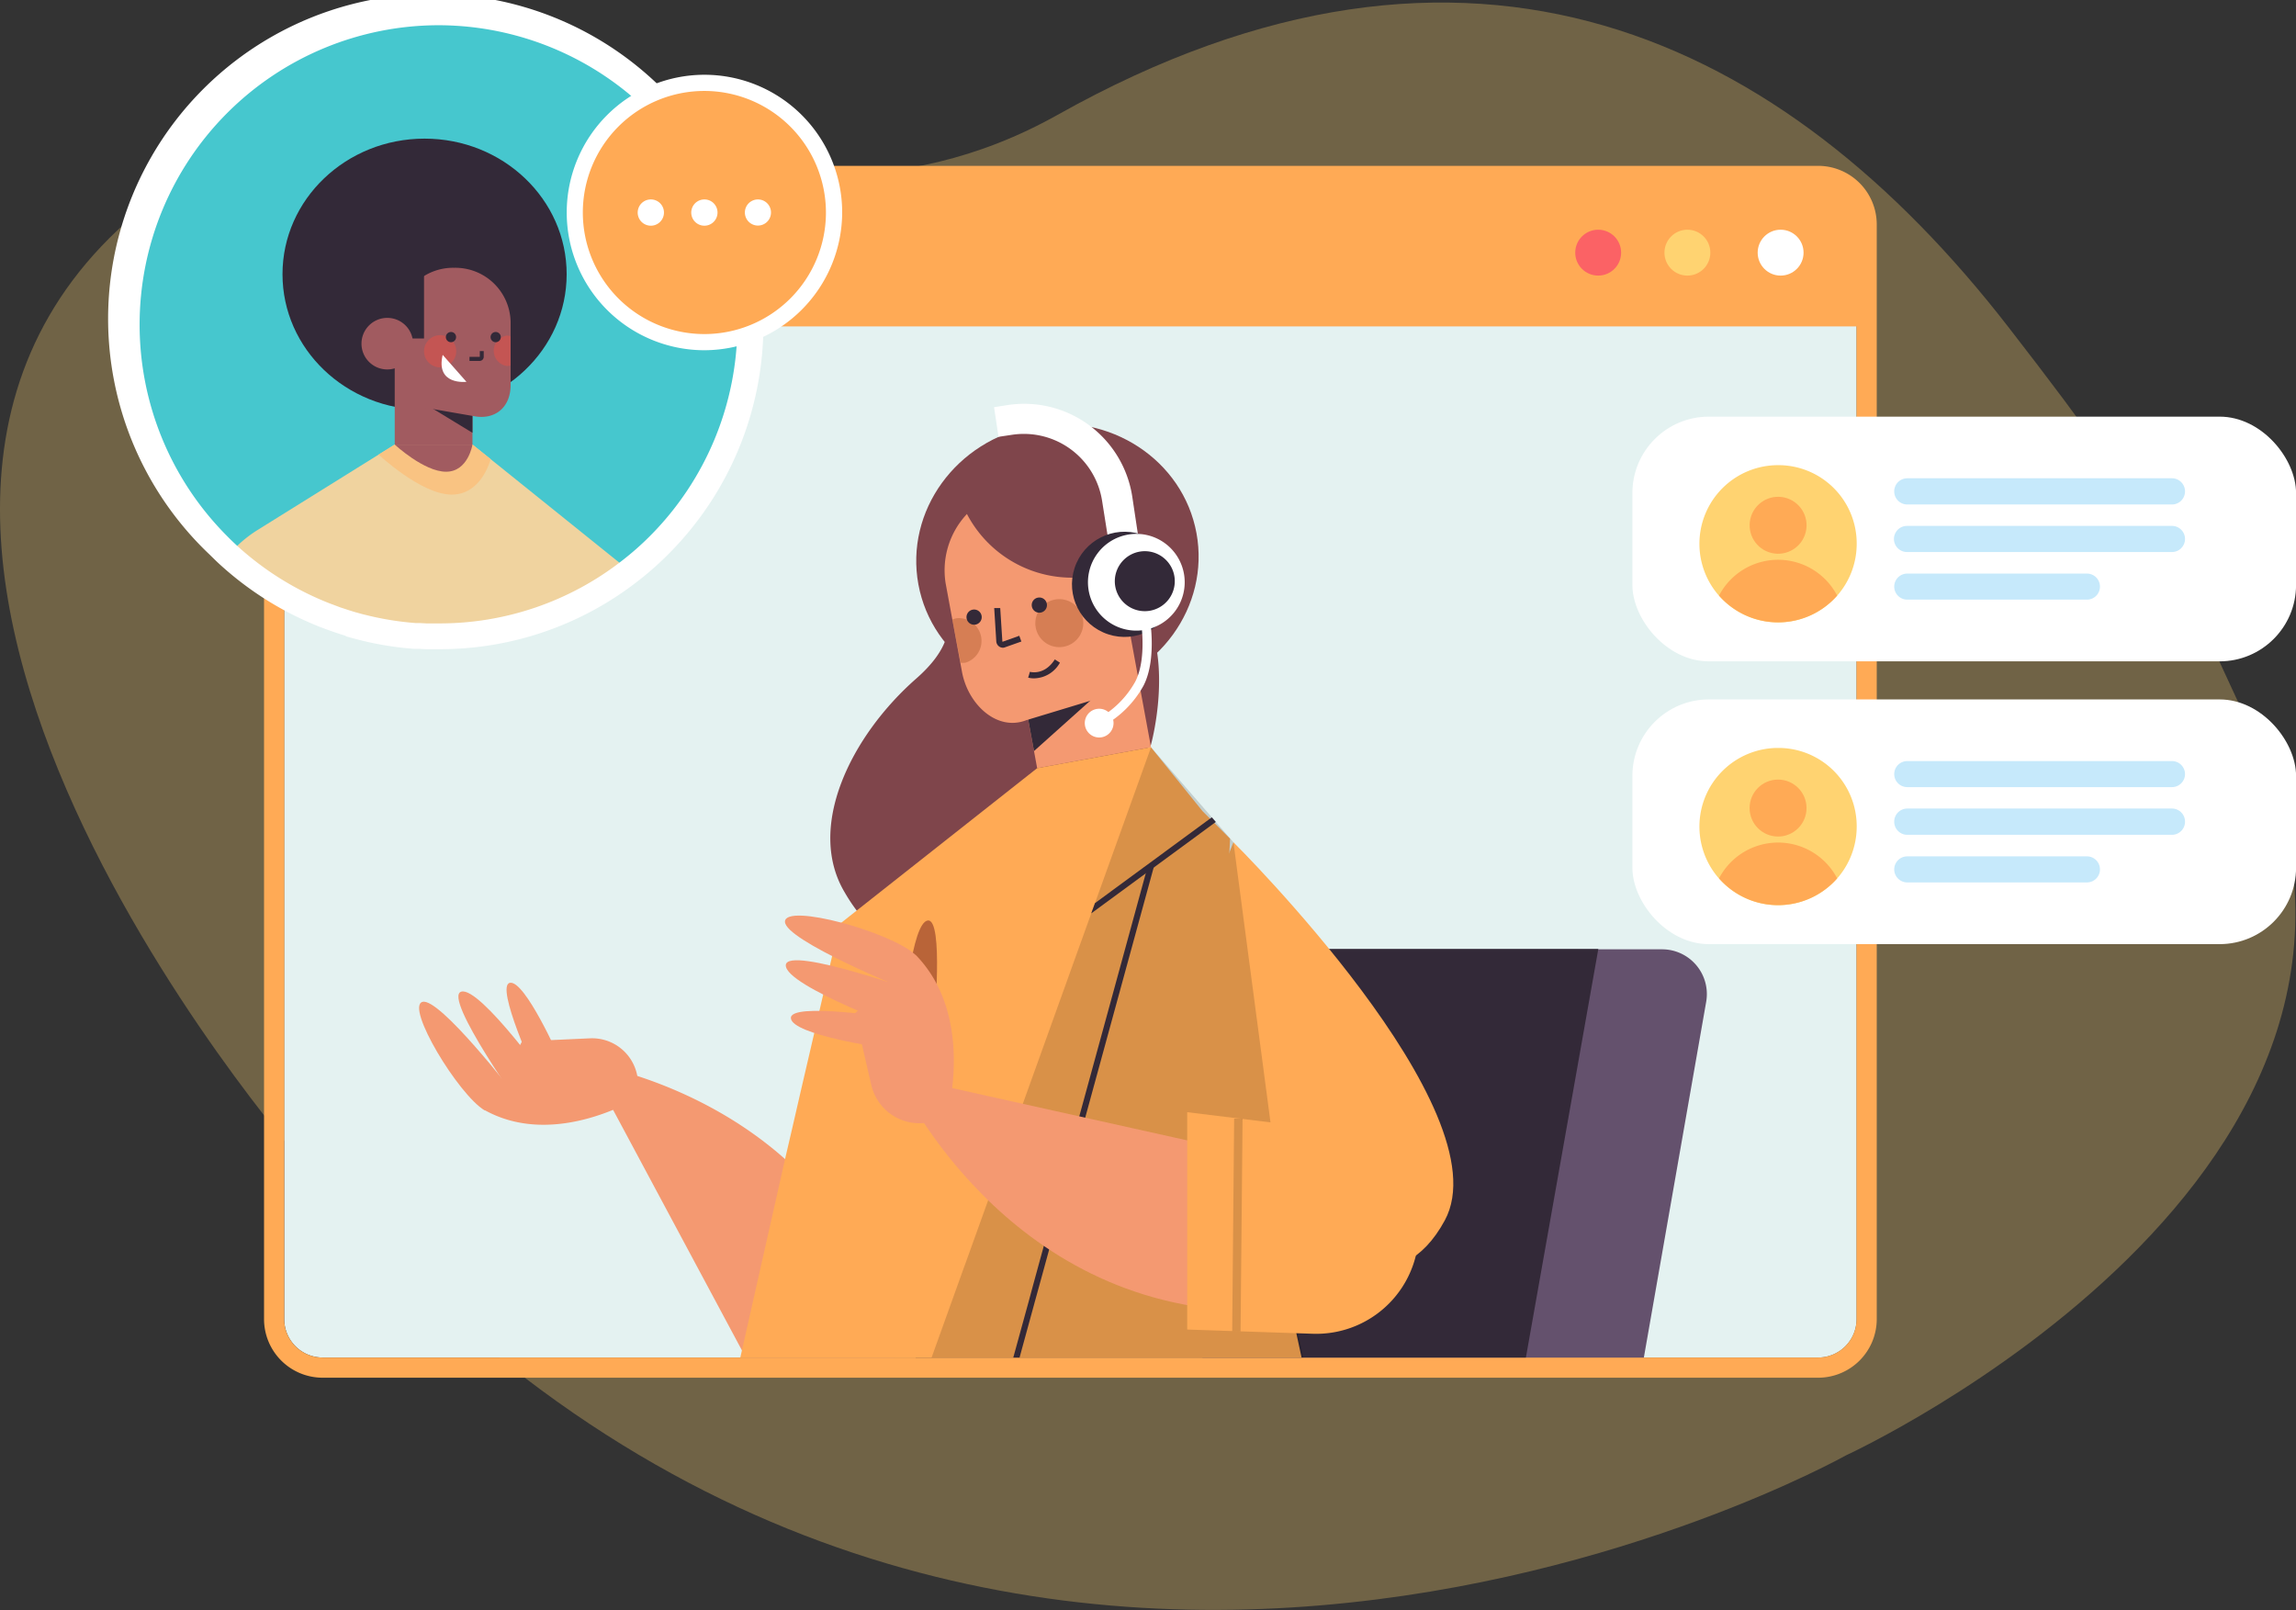 <svg xmlns="http://www.w3.org/2000/svg" viewBox="0 0 332.25 232.97"><rect x="0" y="0" width="332.25" height="232.97" fill="#333333" stroke="none"/><defs><style>.cls-1{isolation:isolate;}.cls-2,.cls-5{fill:#ffd371;}.cls-2{opacity:0.3;}.cls-3{fill:#e4f2f1;}.cls-4{fill:#fa5;}.cls-6{fill:#fff;}.cls-7{fill:#fb6265;}.cls-8{fill:#64516d;}.cls-9{fill:#332938;}.cls-10{fill:#7f454b;}.cls-11{fill:#f49971;}.cls-12,.cls-15{fill:#b96438;}.cls-12{opacity:0.5;}.cls-13{fill:#fc7465;}.cls-14{opacity:0.15;mix-blend-mode:multiply;}.cls-16{fill:#c6e9fb;}.cls-17{fill:#46c7ce;}.cls-18{fill:#f0d39f;}.cls-19{fill:#f9c382;}.cls-20{fill:#a15b60;}.cls-21{fill:#c45553;}</style></defs><g class="cls-1"><g id="Layer_2" data-name="Layer 2"><g id="Option_1" data-name="Option 1"><path class="cls-2" d="M43.6,168S-40.89,71.88,25.36,26.62c39.21-26.79,81.32,16,127.68-10C212.86-16.95,258.2,5.52,290.61,47.3c24.32,31.35,23.63,34,35.29,58.6,30.23,63.86-58.76,104.69-58.76,104.69S138.8,282.69,43.6,168Z"/><path class="cls-3" d="M46.68,26.93a5.56,5.56,0,0,0-5.55,5.55V190.89a5.56,5.56,0,0,0,5.55,5.55H263.11a5.56,5.56,0,0,0,5.55-5.55V32.48a5.56,5.56,0,0,0-5.55-5.55Z"/><path class="cls-4" d="M39.67,47.23H270.12V39.76c0-3.93.28-9.8-2.3-12.38s-8-1.91-12-1.91H54c-3.89,0-9.77.22-12.35,2.75s-1.94,7.54-1.94,11.54Z"/><path class="cls-4" d="M38.21,190.89V32.48A8.48,8.48,0,0,1,46.68,24H263.11a8.48,8.48,0,0,1,8.47,8.47V190.89a8.48,8.48,0,0,1-8.47,8.47H46.68A8.48,8.48,0,0,1,38.21,190.89Zm8.47-164a5.56,5.56,0,0,0-5.55,5.55V190.89a5.56,5.56,0,0,0,5.55,5.55H263.11a5.56,5.56,0,0,0,5.55-5.55V32.48a5.56,5.56,0,0,0-5.55-5.55Z"/><circle class="cls-5" cx="244.18" cy="36.56" r="3.32"/><circle class="cls-6" cx="257.67" cy="36.56" r="3.32"/><circle class="cls-7" cx="231.27" cy="36.56" r="3.32"/><path class="cls-8" d="M246.88,145.07l-9,51.37H174l.7-3.95.07-.38,3.42-19.27.27-1.55.44-2.48.85-4.8.37-2,1.61-9.11.47-2.62,2.29-12.91h56A6.48,6.48,0,0,1,246.88,145.07Z"/><path class="cls-9" d="M231.29,137.32l-10.48,59.12H132.5l2.79-15.87,1.85-10.46,4.34-24.72a10,10,0,0,1,9.83-8.07Z"/><path class="cls-10" d="M134.11,84.93s7.95,4.95-1.52,13.26-16,21.58-10.32,31a24.66,24.66,0,0,0,14.39,11.34l29.89-32.75S177.26,69.4,134.11,84.93Z"/><ellipse class="cls-10" cx="153.02" cy="80.86" rx="20.46" ry="19.52" transform="translate(-12.12 29.06) rotate(-10.44)"/><rect class="cls-11" x="148.18" y="90.32" width="16.75" height="19.49" transform="translate(-15.54 30.02) rotate(-10.44)"/><polygon class="cls-9" points="148.72 103.75 158.63 100.62 149.63 108.68 148.72 103.75"/><path class="cls-11" d="M148.5,104.22l15.83-4.8L160.74,80a11.89,11.89,0,0,0-14.05-9.21h0a11.89,11.89,0,0,0-9.85,13.61l2.37,12.83C140.07,101.91,144.25,105.87,148.5,104.22Z"/><path class="cls-12" d="M137.81,89.66,139,95.89a2.24,2.24,0,0,0,.73,0,3.3,3.3,0,0,0-1.19-6.44A2.34,2.34,0,0,0,137.81,89.66Z"/><path class="cls-10" d="M158.24,83.31l3.62-.67-3.11-16.87-20.49,3.78h0A17.16,17.16,0,0,0,158.24,83.31Z"/><circle class="cls-13" cx="162.55" cy="86.42" r="5.54"/><path class="cls-12" d="M149.87,90.76a3.47,3.47,0,1,0,2.79-4A3.48,3.48,0,0,0,149.87,90.76Z"/><path class="cls-9" d="M149.63,98.16a3.4,3.4,0,0,1-.85-.1l.26-.84-.13.42.12-.42c.09,0,2.09.58,3.61-1.8l.74.47A4.37,4.37,0,0,1,149.63,98.16Z"/><path class="cls-9" d="M149.32,87.76a1.1,1.1,0,1,0,.88-1.28A1.09,1.09,0,0,0,149.32,87.76Z"/><path class="cls-9" d="M139.88,89.5a1.1,1.1,0,1,0,.88-1.28A1.1,1.1,0,0,0,139.88,89.5Z"/><path class="cls-9" d="M145.15,93.73a1,1,0,0,1-.54-.16,1,1,0,0,1-.44-.76l-.3-4.82.87,0,.31,4.82.28.5L144.7,93l2.8-1,.3.83-2.32.82A1,1,0,0,1,145.15,93.73Z"/><path class="cls-11" d="M129.37,196.44H107.92l-22.8-42.56s32.65,4.89,42.78,35.62A29.44,29.44,0,0,1,129.37,196.44Z"/><path class="cls-11" d="M77.6,155.68s-6-13-3.82-13.46,7.23,11,7.23,11Z"/><path class="cls-11" d="M75.54,150.7l9.83-.45a6.65,6.65,0,0,1,6.88,5.61l.43,2.77s-12.22,7.76-22.56,2Z"/><path class="cls-11" d="M76,161.09s-12-16.75-9.26-17.59,13.31,14,13.31,14Z"/><path class="cls-11" d="M70.12,160.67c-3.83-2.31-11.44-14.94-9-15.69s13.36,13.41,13.36,13.41Z"/><polygon class="cls-4" points="188.35 196.44 107.13 196.44 113.66 167.48 114.59 163.49 114.82 162.49 114.82 162.49 115.97 157.49 116.07 157.06 117.37 151.47 121.49 133.72 124.01 131.73 150.08 111.16 166.15 108.2 166.15 108.2 166.55 108.13 166.55 108.13 166.56 108.14 174 117.36 175 118.36 178 121.36 178 121.36 177.8 125.48 179.52 137.32 181.77 152.85 183.15 162.33 184.07 168.65 184.07 168.65 185.53 178.7 187.05 189.21 187.59 192.93 188.35 196.44"/><path class="cls-4" d="M178.49,121.88s39.19,38.85,30.58,54.72c-12.84,23.7-44.74-19-44.74-19Z"/><polygon class="cls-14" points="188.62 196.44 134.81 196.44 139.49 183.41 139.76 182.68 144.36 169.88 156.06 137.32 157.91 132.18 158.45 130.69 166.56 108.14 166.56 108.13 175.36 118.27 175.94 118.94 178.49 121.88 180.53 137.32 182.24 150.23 183.85 162.41 184.67 168.63 186.05 179.05 186.05 179.05 187.37 189.07 187.88 192.93 188.62 196.44"/><polygon class="cls-9" points="157.91 132.17 165.8 126.38 166.94 125.55 175.94 118.94 175.36 118.27 158.45 130.69 157.91 132.17"/><polygon class="cls-9" points="166.98 125.41 166.94 125.55 163.72 137.32 154.9 169.55 154.9 169.56 150.92 184.11 149.85 188 149.69 188.57 149.69 188.58 147.54 196.44 146.63 196.44 148.88 188.25 149.46 186.1 150.26 183.17 153.98 169.58 162.81 137.32 165.8 126.38 166.13 125.17 166.98 125.41"/><path class="cls-15" d="M135.17,148.2s1.43-15.34-.92-15-3.42,13.71-3.42,13.71Z"/><path class="cls-11" d="M199.37,171.15l-69.6-15.48s14.53,32.4,49.3,34C202.53,190.72,199.37,171.15,199.37,171.15Z"/><path class="cls-11" d="M129.45,147.35s-15.21-2.42-15,0,13.46,4.3,13.46,4.3Z"/><path class="cls-11" d="M123.7,146.67,126.08,157a7.16,7.16,0,0,0,7.81,5.49l3-.35s4.5-14.91-4.42-24Z"/><path class="cls-11" d="M134.61,144.17s-20.83-7.54-20.9-4.49,18.35,9.73,18.35,9.73Z"/><path class="cls-11" d="M132.46,138.16c-3.5-3.29-18.8-7.52-18.87-4.8s17.76,9.95,17.76,9.95Z"/><path class="cls-4" d="M171.8,192.39l0-31.45,20.46,2.5a14.85,14.85,0,0,1,12.9,12.63h0A14.84,14.84,0,0,1,189.94,193Z"/><polygon class="cls-14" points="179.81 161.88 179.52 192.65 178.31 192.61 178.59 161.87 179.81 161.88"/><path class="cls-6" d="M160.81,80.84l4.29-.64-1.25-8.32a15.82,15.82,0,0,0-18-13.27l-2,.31.64,4.29,2-.3a11.46,11.46,0,0,1,13,9.61Z"/><circle class="cls-9" cx="162.72" cy="84.55" r="7.61" transform="translate(31.68 212.82) rotate(-71.84)"/><path class="cls-6" d="M159.31,105.23a14.87,14.87,0,0,0,6.16-6c2.07-4,.84-10.36.79-10.63l-1.3.26c0,.06,1.19,6.13-.67,9.76a13.77,13.77,0,0,1-5.56,5.47Z"/><path class="cls-6" d="M157,104.94a2.08,2.08,0,1,0,1.75-2.36A2.08,2.08,0,0,0,157,104.94Z"/><path class="cls-6" d="M157.52,85.33a7,7,0,1,0,5.89-8A7,7,0,0,0,157.52,85.33Z"/><path class="cls-9" d="M161.37,84.75A4.34,4.34,0,1,0,165,79.81,4.35,4.35,0,0,0,161.37,84.75Z"/><rect class="cls-6" x="236.22" y="101.21" width="96.04" height="35.41" rx="11.06"/><path class="cls-5" d="M268.68,119.6a11.38,11.38,0,1,1-11.38-11.37A11.33,11.33,0,0,1,268.68,119.6Z"/><circle class="cls-4" cx="257.3" cy="116.93" r="4.12"/><path class="cls-4" d="M265.85,127.1a11.37,11.37,0,0,1-17.09,0,9.64,9.64,0,0,1,17.09,0Z"/><path class="cls-16" d="M314.3,113.9H276a1.89,1.89,0,0,1-1.89-1.88h0a1.89,1.89,0,0,1,1.89-1.89H314.3a1.89,1.89,0,0,1,1.89,1.89h0A1.89,1.89,0,0,1,314.3,113.9Z"/><path class="cls-16" d="M314.3,120.8H276a1.89,1.89,0,0,1-1.89-1.89h0A1.89,1.89,0,0,1,276,117H314.3a1.89,1.89,0,0,1,1.89,1.89h0A1.89,1.89,0,0,1,314.3,120.8Z"/><path class="cls-16" d="M302,127.69H276a1.89,1.89,0,0,1-1.89-1.89h0a1.89,1.89,0,0,1,1.89-1.88h26a1.88,1.88,0,0,1,1.88,1.88h0A1.88,1.88,0,0,1,302,127.69Z"/><rect class="cls-6" x="236.22" y="60.29" width="96.04" height="35.41" rx="11.06"/><path class="cls-5" d="M268.68,78.67A11.38,11.38,0,1,1,257.3,67.31,11.33,11.33,0,0,1,268.68,78.67Z"/><circle class="cls-4" cx="257.3" cy="76.01" r="4.12" transform="translate(123.98 308.83) rotate(-76.66)"/><path class="cls-4" d="M265.85,86.18a11.37,11.37,0,0,1-17.09,0,9.64,9.64,0,0,1,17.09,0Z"/><path class="cls-16" d="M314.3,73H276a1.89,1.89,0,0,1-1.89-1.88h0A1.89,1.89,0,0,1,276,69.21H314.3a1.89,1.89,0,0,1,1.89,1.89h0A1.89,1.89,0,0,1,314.3,73Z"/><path class="cls-16" d="M314.3,79.88H276A1.89,1.89,0,0,1,274.07,78h0A1.89,1.89,0,0,1,276,76.1H314.3A1.89,1.89,0,0,1,316.19,78h0A1.89,1.89,0,0,1,314.3,79.88Z"/><path class="cls-16" d="M302,86.77H276a1.89,1.89,0,0,1-1.89-1.89h0A1.89,1.89,0,0,1,276,83h26a1.88,1.88,0,0,1,1.88,1.88h0A1.88,1.88,0,0,1,302,86.77Z"/><path class="cls-17" d="M108.67,47A45,45,0,0,1,95.44,78.89a43.75,43.75,0,0,1-4.27,3.77,44.93,44.93,0,0,1-27.65,9.46c-.61,0-1.21,0-1.81,0l-1,0-.67,0a44.94,44.94,0,0,1-7.57-1.23c-.42-.1-.84-.21-1.25-.33l-.68-.19L49.82,90,49,89.73l-.32-.11c-.58-.2-1.15-.42-1.72-.64a45.08,45.08,0,0,1-13.87-8.67c-.5-.46-1-.93-1.48-1.42A45.14,45.14,0,1,1,108.67,47Z"/><path class="cls-18" d="M91.17,82.66a44.93,44.93,0,0,1-27.65,9.46c-.61,0-1.21,0-1.81,0l-1,0-.67,0a44.94,44.94,0,0,1-7.57-1.23c-.42-.1-.84-.21-1.25-.33l-.68-.19L49.82,90,49,89.73l-.32-.11c-.58-.2-1.15-.42-1.72-.64a45.08,45.08,0,0,1-13.87-8.67,17.87,17.87,0,0,1,4.17-3.61L57.12,64.33H68.37L71,66.44Z"/><path class="cls-19" d="M57.12,64.33H68.37L71,66.44s-1.28,5.19-5.7,5.13-10.51-5.79-10.51-5.79Z"/><ellipse class="cls-9" cx="61.44" cy="39.68" rx="20.56" ry="19.62"/><rect class="cls-20" x="57.12" y="51.24" width="11.25" height="13.09"/><polygon class="cls-9" points="68.37 59.26 61.44 58.41 68.37 62.63 68.37 59.26"/><path class="cls-20" d="M68.57,60.22l-11-1.91V46.54a8,8,0,0,1,8.16-7.79h0a8,8,0,0,1,8.16,7.79v9.27C73.85,59,71.58,60.8,68.57,60.22Z"/><rect class="cls-9" x="56.76" y="35.84" width="4.6" height="13.14"/><path class="cls-21" d="M73.86,48.64v4.25a1.61,1.61,0,0,1-.49.07,2.22,2.22,0,0,1,0-4.4A1.62,1.62,0,0,1,73.86,48.64Z"/><path class="cls-20" d="M59.77,49.75A3.73,3.73,0,1,1,56.05,46,3.72,3.72,0,0,1,59.77,49.75Z"/><circle class="cls-21" cx="63.69" cy="50.83" r="2.33"/><path class="cls-6" d="M64.06,51.35l3.44,3.9S63,55.81,64.06,51.35Z"/><path class="cls-9" d="M66,48.78a.74.74,0,1,1-.73-.74A.73.73,0,0,1,66,48.78Z"/><path class="cls-9" d="M72.47,48.78a.74.74,0,1,1-.74-.74A.74.74,0,0,1,72.47,48.78Z"/><path class="cls-9" d="M69.39,52.23H67.94v-.59l1.49,0v0l0-.08v-.76H70v.76a.63.63,0,0,1-.2.52A.65.65,0,0,1,69.39,52.23Z"/><path class="cls-20" d="M51.26,90.43l-.68-.19L49.82,90,49,89.73l-.32-.11.69-.28.45-.18.79-.32h0Z"/><path class="cls-20" d="M57.12,64.33H68.37s-.62,3.93-3.82,3.93S57.12,64.33,57.12,64.33Z"/><path class="cls-6" d="M63.52,93.94c-.63,0-1.26,0-1.88,0l-1-.05-.69,0a45.73,45.73,0,0,1-7.88-1.27l-1.3-.34-.68-.2L50,92l-.74-.23-.86-.29-.32-.11c-.57-.2-1.16-.41-1.8-.66a47,47,0,0,1-14.43-9c-.53-.48-1.05-1-1.54-1.48A47,47,0,1,1,96.73,13.76a47,47,0,0,1,0,66.42,45.91,45.91,0,0,1-4.44,3.92A46.52,46.52,0,0,1,63.52,93.94Zm0-90.29A43.32,43.32,0,0,0,32.89,77.6c.45.46.93.92,1.42,1.37a43.21,43.21,0,0,0,13.31,8.31l1.65.62.31.1.79.26.7.22h0c.2.06.41.13.63.18.41.12.81.23,1.2.32a43.39,43.39,0,0,0,7.27,1.18l.63,0,.93.05c.57,0,1.16,0,1.74,0a42.86,42.86,0,0,0,26.53-9.07,41.45,41.45,0,0,0,4.1-3.62A43.32,43.32,0,0,0,63.52,3.65Z"/><circle class="cls-4" cx="101.93" cy="30.75" r="18.76" transform="translate(8.11 81.08) rotate(-45)"/><path class="cls-6" d="M101.93,50.68a19.93,19.93,0,1,1,19.94-19.93A20,20,0,0,1,101.93,50.68Zm0-37.52a17.59,17.59,0,1,0,17.59,17.59A17.61,17.61,0,0,0,101.93,13.16Z"/><path class="cls-6" d="M96.08,30.75a1.9,1.9,0,1,1-1.9-1.89A1.89,1.89,0,0,1,96.08,30.75Z"/><path class="cls-6" d="M103.83,30.75a1.9,1.9,0,1,1-1.9-1.89A1.89,1.89,0,0,1,103.83,30.75Z"/><path class="cls-6" d="M111.57,30.75a1.89,1.89,0,1,1-1.89-1.89A1.89,1.89,0,0,1,111.57,30.75Z"/></g></g></g></svg>